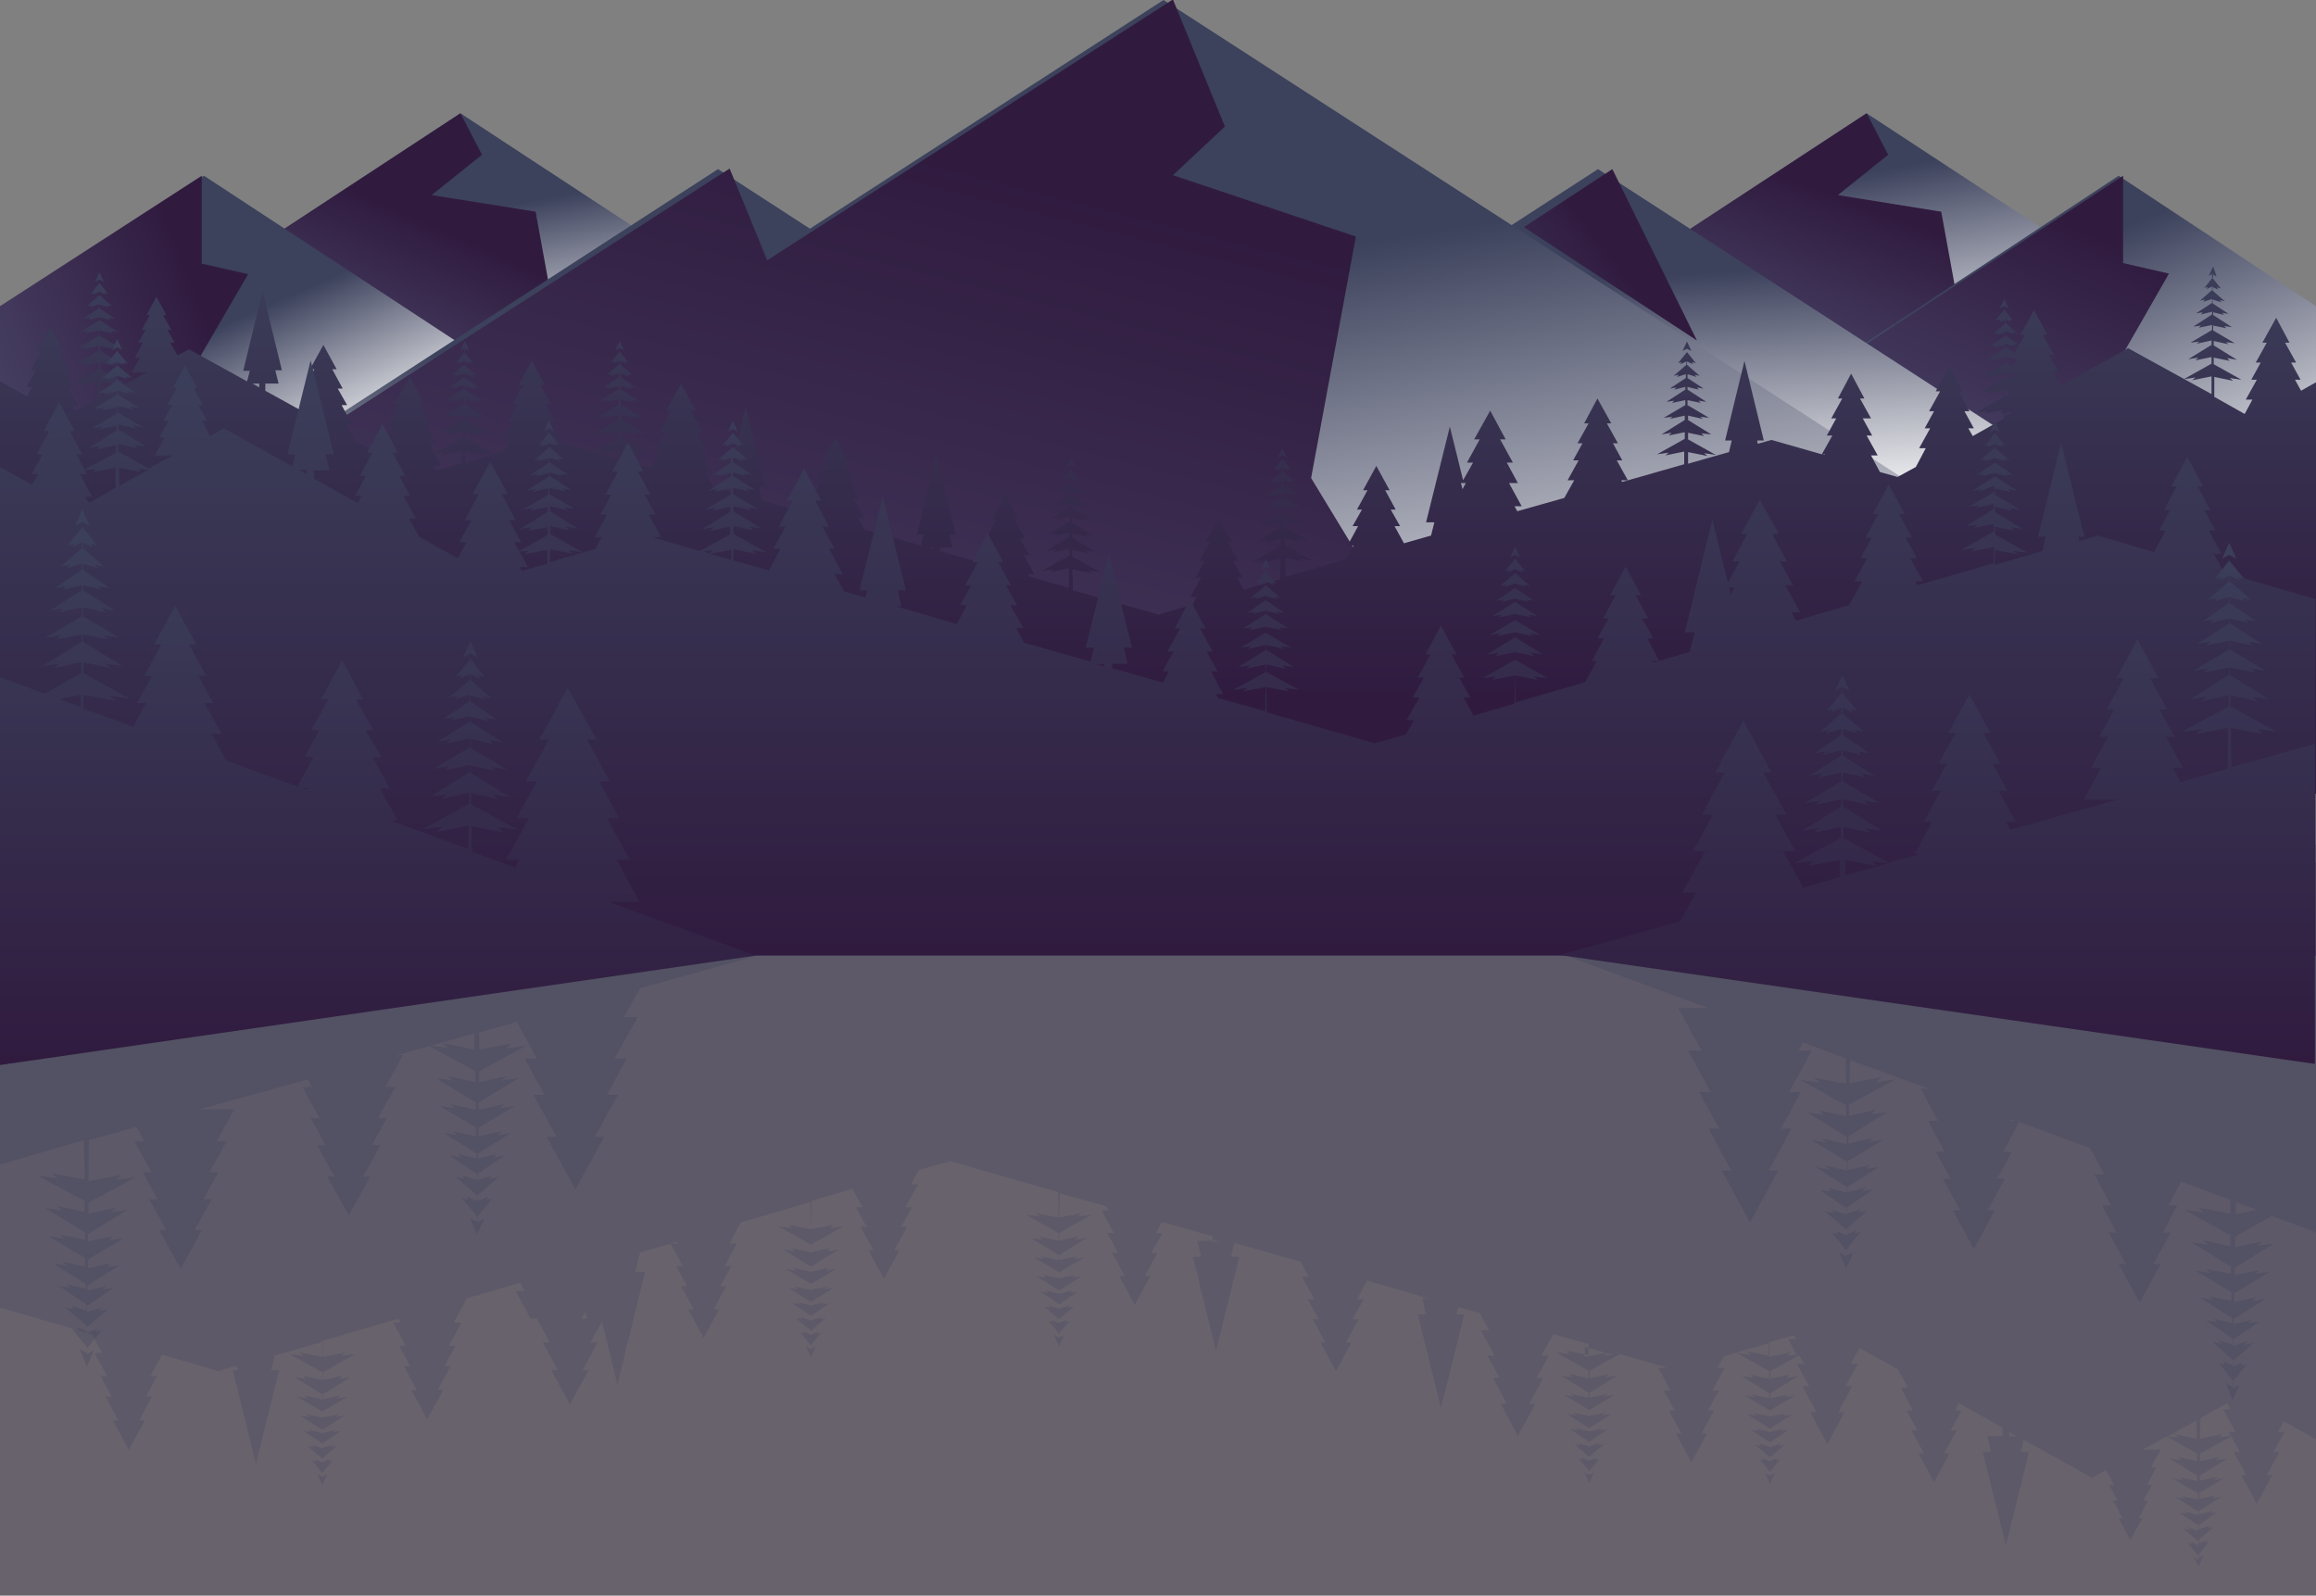 <svg xmlns="http://www.w3.org/2000/svg" width="419" height="288.7" overflow="visible"><rect width="100%" height="100%" fill="#808080" stroke="none"/><style>.st2{opacity:.3;fill:#3c415c;enable-background:new}</style><path id="RectÃ¡ngulo_100_1_" opacity=".3" fill="#301b3f" d="M0 156.1h419v132.6H0z"/><path id="UniÃ³n_244_1_" d="M396.8 281.7l.9.5v-.7l-1.9-2.3.8.2-.2-.4 1.3.6v-.7l-2.7-2.3 1.1.2-.3-.4 1.9.6v-1l-3.4-2.3 1.4.2-.4-.4 2.4.6v-.6l-4.1-2.6 1.7.3-.5-.5 2.8.6v-1.1l-4.6-2.7 1.9.3-.6-.5 3.2.7v-1l-5-3.1 2.1.3-.6-.6 3.5.8V263l-5.5-3.1-4.4 2.4h3.3l-1.8 3.2h1l-1.7 3.2h.9l-1.5 2.8h.8l-1.7 3.2h.7l-2.2 4-2.1-4h.7l-1.7-3.2h.8l-1.5-2.8h.9L381 266l-2.5 1.4-12.4-6.9-.5 2.2h1.5l-4.2 17-4.2-17h1.5l-.7-2.9h2.8v-1.5l-7.9-4.4-.7 1.3h1.2l-2 3.6h1.1l-2.3 4.2h1l-2.8 5.2-2.8-5.2h1l-2.3-4.2h1.1l-2-3.6h1.2l-2.2-4.1h1.3l-1.8-3.3-7-3.9-1.6 2.9h1.3l-2.2 4h1.2l-2.5 4.7h1.1l-3.1 5.8-3.1-5.8h1.1l-2.5-4.7h1.2l-2.2-4h1.3l-.9-1.6-5.2 2.9v1.4l3.5-.8-.6.6 2.1-.3-5 3.1v.9l3.2-.7-.6.5 1.9-.3-4.6 2.7v1.1l2.9-.6-.5.5 1.7-.3-4.1 2.6v.6l2.4-.6-.4.4 1.4-.2-3.4 2.3v.8l1.9-.6-.3.4 1.1-.2-2.7 2.3v.7l1.3-.6-.2.4.8-.2-1.9 2.3v.7l.9-.5-.9 2-.9-2 .9.5v-.7l-1.9-2.3.8.2-.2-.4 1.3.6v-.7l-2.7-2.3 1.1.2-.3-.4 1.9.6v-.8l-3.4-2.3 1.4.2-.4-.4 2.4.6v-.6l-4.1-2.6 1.7.3-.5-.5 2.9.6v-1.1l-4.6-2.7 1.9.3-.6-.5 3.2.7v-.9l-5-3.1 2.1.3-.6-.6 3.5.8v-1.4l-5.9-3.3 2.5.3-.7-.6 4.1.8V243l-8.2 2.4-1.2 2.1h1.3l-2.2 4.1h1.2l-2 3.6h1.1l-2.3 4.2h1l-2.8 5.2-2.8-5.2h1l-2.3-4.2h1.1l-2-3.6h1.2l-2.2-4.1h1.3v-.1l-8.2-2.4-5.5 3v1.4l3.5-.8-.6.6 2.1-.3-5 3.1v.9l3.2-.7-.6.5 1.9-.3-4.6 2.7v1.1l2.9-.6-.5.5 1.7-.3-4.1 2.6v.6l2.4-.6-.4.4 1.4-.2-3.4 2.3v.8l1.9-.6-.3.4 1.1-.2-2.7 2.3v.7l1.3-.6-.2.4.8-.2-1.9 2.3v.7l.9-.5-.9 2-.9-2 .9.5v-.7l-1.9-2.3.8.2-.2-.4 1.3.6v-.7l-2.7-2.3 1.1.2-.3-.4 1.9.6v-.8l-3.4-2.3 1.4.2-.4-.4 2.4.6v-.6l-4.1-2.6 1.7.3-.5-.5 2.9.6v-1.1l-4.6-2.7 1.9.3-.6-.5 3.2.7v-.9l-5-3.1 2.1.3-.6-.6 3.5.8V248l-5.9-3.3 2.5.3-.7-.6 4.1.8v-2l-6.4-1.8-2.1 3.9h1.3l-2.2 4h1.2l-2.5 4.7h1.1l-3.2 5.8-3.1-5.8h1.1l-2.5-4.7h1.2l-2.2-4h1.3l-2.5-4.6h1.5l-1.7-3.1-3.9-1.1-.3 1.3h1.4l-4.2 17-4.2-17h1.5l-.7-2.9h1l-11-3.2-1.8 3.4h1.2l-2 3.6h1.1l-2.3 4.2h1l-2.8 5.2-2.8-5.2h.9l-2.3-4.2h1.1l-2-3.6h1.2l-2.3-4.1h1.3l-1.5-2.7-12-3.4-.6 2.5h1.5l-4.2 17-4.2-17h1.5l-.7-2.9h2.8v-.8l-9.2-2.6-1.1 2h1.2l-2 3.6h1.1l-2.3 4.2h1l-2.8 5.2-2.8-5.2h1l-2.3-4.2h1.1l-2-3.6h1.2l-2.2-4.1h1.3l-.4-.7-8.5-2.4-.1 4.4 4.1-.8-.7.6 2.5-.3-5.9 3.3v1.4l3.5-.8-.6.6 2.1-.3-5 3.1v.9l3.2-.7-.5.5 1.9-.3-4.6 2.7v1.1l2.9-.6-.5.5 1.7-.3-4.1 2.6v.6l2.4-.6-.4.4 1.4-.2-3.4 2.3v.8l1.9-.6-.3.4 1.1-.2-2.7 2.3v.7l1.3-.6-.2.4.8-.2-1.9 2.3v.7l.9-.4-.9 2-.9-2 .9.4v-.7l-1.9-2.3.8.2-.2-.4 1.3.6v-.7l-2.7-2.3 1.1.2-.3-.4 1.9.6v-.8l-3.4-2.3 1.4.2-.4-.4 2.4.6v-.6l-4.1-2.6 1.7.3-.5-.5 2.9.6v-1.1l-4.6-2.7 1.9.3-.6-.5 3.2.7v-.9l-5-3.1 2.1.3-.6-.6 3.5.8v-1.4l-5.9-3.3 2.5.3-.7-.6 4.1.8-.1-4.6-19.5-5.6-5.7 1.6-1.4 2.6h1.3l-2.3 4.1h1.2l-2 3.6h1.1l-2.3 4.2h.9l-2.8 5.2-2.8-5.2h.9l-2.3-4.2h1.1l-2-3.6h1.2l-1.8-3.3-7.4 2.2-.1 5.1 4.1-.8-.7.6 2.5-.3-5.9 3.3v1.4l3.5-.8-.6.6 2.1-.3-5 3.1v.9l3.2-.7-.5.5 1.9-.3-4.6 2.7v1.1l2.9-.6-.5.5 1.7-.3-4.1 2.6v.6l2.4-.6-.4.4 1.4-.2-3.4 2.3v.8l1.9-.6-.3.4 1.1-.2-2.7 2.3v.7l1.3-.6-.2.4.8-.2-1.9 2.3v.7l.9-.5-.9 2-.9-2 .9.5v-.7l-1.9-2.3.8.2-.2-.4 1.3.6v-.7l-2.7-2.3 1.1.2-.3-.4 1.9.6v-.8l-3.4-2.3 1.4.2-.4-.4 2.4.6v-.6l-4.1-2.6 1.7.3-.5-.5 2.9.6v-1.1l-4.6-2.7 1.9.3-.5-.5 3.2.7v-.9l-5-3.1 2.1.3-.6-.6 3.5.8v-1.4l-5.9-3.3 2.5.3-.7-.6 4.1.8-.1-4.9-12.6 3.7-2 3.8h1.3l-2.2 4.1h1.2l-2 3.6h1.1l-2.3 4.2h1l-2.8 5.2-2.8-5.2h1l-2.3-4.2h1.1l-2-3.6h1.2l-2.2-4.1h1.3l-.2-.3-6.8 2h.2l-.9 3.4h1.8l-5 20.4-2.8-11.4-2.1 3.8h1.3l-2.7 5h1.1l-3.4 6.2-3.4-6.2h1.2l-2.7-5h1.3l-2.4-4.3H96l-2.7-5h1.6l-.8-1.5-9.6 2.8-2.4 4.4h1.4l-2.3 4.2h1.2l-2 3.7h1.1l-2.3 4.3h1l-2.9 5.3-2.9-5.3h1l-2.3-4.3h1.1l-2-3.7h1.2l-2.3-4.2h1.4l-.4-.7-13.7 4v2.9l4.1-.8-.7.6 2.5-.3-5.9 3.3v1.4l3.5-.8-.6.6 2.1-.3-5 3.1v.9l3.2-.7-.6.5 1.9-.3-4.6 2.7v1.1l2.9-.6-.5.5 1.7-.3-4.1 2.6v.6l2.4-.6-.4.4 1.4-.2-3.4 2.3v.8l1.9-.6-.3.4 1.1-.2-2.7 2.3v.7l1.3-.6-.2.4.8-.2-1.9 2.3v.7l.9-.5-.9 2-.9-2 .9.5v-.7l-1.9-2.3.8.2-.2-.4 1.3.6v-.7l-2.7-2.3 1.1.2-.3-.4 1.9.6v-.8l-3.4-2.3 1.4.2-.4-.4 2.4.6v-.6l-4.1-2.6 1.7.3-.5-.5 2.9.6v-1.1l-4.6-2.7 1.9.3-.5-.5 3.2.7v-.9l-5-3.1 2.1.3-.6-.6 3.5.8v-1.4l-5.9-3.3 2.5.3-.7-.6 4.1.8v-2.7l-8.6 2.5-.6 2.6h1.4l-4.2 17-4.2-17h.9l-.2-.8-3.3 1-10.2-3-2.1 3.9h1.2l-2 3.7h1.1l-2.3 4.3h1l-2.9 5.3-2.9-5.3h1l-2.3-4.3h1.1l-2-3.7h1.2l-2.3-4.2h1.4l-1.9-3.4L0 236.6v-64.5h419v88.3l-5.8-3.2-1.1 1.9h1.2l-2 3.6h1.1l-2.3 4.2h1l-2.8 5.2-2.8-5.2h.9l-2.3-4.2h1.1l-1.5-2.8-5.7 3.1v1.4l3.5-.8-.6.6 2.1-.3-5 3.1v.9l3.2-.7-.6.5 1.9-.3-4.6 2.7v1.1l2.8-.6-.5.5 1.7-.3-4.1 2.6v.6l2.4-.6-.4.4 1.4-.2-3.4 2.3v.8l1.9-.6-.3.4 1.1-.2-2.7 2.3v.7l1.3-.6-.2.4.8-.2-1.9 2.3v.7l.9-.5-.9 2-1-1.7zm-15-16.1zm16.2-5.3l4.1-.8-.7.6 2.2-.3-.4-.7h1.2l-2.2-4.1h1.3l-.6-1.1-4.8 2.7-.1 3.7zm-.6 0V257l-5.2 2.9 1.9.2-.7-.6 4 .8zm-33.9-.4h1.4l-1.4-.8v.8zm-43.6-14.4l4.1-.8-.7.6 1.7-.2-1.5-2.8h1.5l-.4-.7-4.6 1.3-.1 2.6zm-33.2 0l3.8-.7-3.8-1.1v1.8zm3.4-.2l1.7-.2-1-.3-.7.5zm-262-.5zm77.1-6.2h1l-.3-1.3-.7 1.3zm114-13.9h1.6l-1.6-.4v.4z" opacity=".25" fill="#3c415c"/><path id="UniÃ³n_238_1_" class="st2" d="M402.7 250.3l1.3.7v-1.1l-2.6-3.3 1.1.3-.3-.6 1.8.8v-1l-3.8-3.3 1.6.3-.5-.6 2.6.8v-1.1l-4.8-3.3 2 .3-.6-.6 3.3.8v-.9l-5.8-3.7 2.4.4-.7-.7 4 .9v-1.6l-6.5-3.9 2.7.4-.8-.7 4.5.9v-1.3l-7.1-4.4 3 .4-.9-.8 4.9 1.1v-2l-8.3-4.6 3.5.5-1-.9 5.8 1.1v-2.5l-8.9-3.3-2.3 4.3h1.6l-2.6 4.9h1.4l-3.1 5.7h1.3l-3.8 7-3.8-7h1.3l-3.1-5.7h1.4l-2.6-4.9h1.6l-3-5.6h1.8l-2.6-4.8-12.8-4.7-2.9 5.4h1.6l-2.7 4.9h1.4l-3.1 5.7h1.3l-3.8 7-3.8-7h1.3l-3.1-5.7h1.4l-2.7-4.9h1.6l-3-5.6h1.8l-3.1-5.8h1.4l-14.2-5.2-.1 4.2 5.8-1.1-1 .9 3.5-.5-8.4 4.6v2l4.9-1.1-.9.8 3-.4-7.1 4.4v1.3l4.5-1-.8.7 2.7-.4-6.5 3.9v1.6l4-.9-.7.7 2.4-.4-5.8 3.7v.9l3.3-.8-.6.6 2-.3-4.8 3.3v1.1l2.6-.8-.5.6 1.6-.3-3.8 3.3v1l1.8-.8-.3.6 1.1-.3-2.6 3.3v1l1.3-.6-1.3 2.9-1.3-2.9 1.3.7v-1l-2.6-3.3 1.1.3-.3-.6 1.8.8v-1l-3.8-3.3 1.6.3-.5-.6 2.7.8v-1.1l-4.8-3.3 2 .3-.2-.6 3.3.8v-.9l-5.8-3.7 2.4.4-.7-.7 4 .9v-1.6l-6.5-3.9 2.7.4-.8-.7 4.5 1v-1.3l-7.1-4.4 3 .4-.9-.8 4.9 1.1v-2l-8.3-4.6 3.5.5-1-.9 5.8 1.1-.1-4.6-7.7-2.9-.8 1.5h2.4l-4.1 7.5h2.1l-3.6 6.6h1.9l-4.1 7.6h1.7l-5.1 9.4-5.1-9.4h1.7l-4.1-7.6h1.9l-3.6-6.6h2.1l-4.1-7.5h2.4l-4.2-7.7h5.4l-26.3-9.7L419 152.8V223l-8-3-6.6 3.7v2l4.9-1.1-.9.8 3-.4-7.1 4.4v1.3l4.5-.9-.8.7 2.7-.4-6.5 3.9v1.6l4-.9-.7.7 2.4-.4-5.8 3.7v.9l3.3-.8-.6.6 2-.3-4.8 3.3v1.1l2.6-.8-.5.6 1.6-.3-3.8 3.3v1l1.8-.8-.3.6 1.1-.3-2.6 3.3v1.1l1.3-.7-1.3 2.9-1.2-3.1zm1.8-30.6l3.8-.8-3.8-1.4v2.2zm4.8-.2h.3l-.2-.1-.1.1zm-45.6-16.7h.9l-.8-.3-.1.3z"/><path id="UniÃ³n_239_1_" class="st2" d="M14.4 244.1l1.3.7v-1.1l-2.7-3.3 1.1.3-.3-.6 1.9.8v-1l-3.9-3.3 1.6.3-.5-.6 2.7.8V236l-4.9-3.3 2 .3-.6-.6 3.4.8v-.9l-5.9-3.7 2.4.4-.7-.7 4.1.9v-1.6l-6.6-3.9 2.8.4-.8-.7 4.6.9V223l-7.2-4.4 3 .4-.9-.8 5 1.1v-2l-8.5-4.6 3.6.5-1-.9 5.9 1.1-.1-7.1L0 210.7v-57.9l137.8 19.9-22 6.1-2.9 5.2h2.5l-4.2 7.5h2.2l-3.6 6.6h2l-4.2 7.6h1.7l-5.2 9.5-5.2-9.5h1.8l-4.2-7.6h2l-3.6-6.6h2.2l-3.6-6.6-6.8 1.9v3.1l5.9-1.1-1 .9 3.6-.5-8.5 4.6v2l5-1.1-.9.8 3-.4-7.2 4.4v1.3l4.6-1-.8.7 2.8-.4-6.6 3.9v1.6l4.1-.9-.7.7 2.4-.4-5.9 3.7v.9l3.4-.8-.6.6 2-.3-4.9 3.3v1.1l2.7-.8-.5.6 1.6-.3-3.8 3.3v1l1.9-.8-.3.6 1.1-.3-2.7 3.3v1l1.3-.7-1.4 2.9-1.3-2.9 1.3.7v-1l-2.7-3.3 1.1.3-.3-.6 1.9.8v-1l-3.8-3.3 1.6.3-.5-.6 2.7.8v-1.1l-4.9-3.3 2 .3-.6-.6 3.4.8v-.9l-5.9-3.7 2.4.4-.7-.7 4.1.9V204l-6.6-3.9 2.8.4-.8-.7 4.6 1v-1.3l-7.2-4.4 3 .4-.9-.8 5 1.1v-2l-8.3-4.5-5.9 1.6h1.1l-3.2 5.8h1.8l-3.1 5.6H70l-2.7 4.9h1.5l-3.1 5.7H67l-3.9 7-3.9-7h1.3l-3.1-5.7h1.5l-2.7-4.9h1.6l-3.1-5.6h1.8l-.8-1.4-19.5 5.4h6.2l-3.2 5.8H41l-3.1 5.6h1.6l-2.7 4.9h1.5l-3.1 5.6h1.3l-3.8 7-3.9-7h1.3L27 217h1.5l-2.7-4.9h1.6l-3.1-5.6h1.8l-1.4-2.6-8.6 2.4-.1 7.4 5.9-1.1-1 .9 3.6-.5-8.5 4.6v2l5-1.1-.9.8 3-.4-7.2 4.4v1.3l4.6-.9-.8.7 2.8-.4-6.6 3.9v1.6l4.1-.9-.7.7 2.4-.4-5.9 3.7v.9l3.4-.8-.6.6 2-.3-4.9 3.3v1.1l2.7-.8-.5.6 1.6-.3-3.8 3.3v1l1.9-.8-.3.6 1.1-.3-2.7 3.3v1l1.3-.7-1.3 2.9-1.3-3.1zm71.4-54.2V187l-7.9 2.2 3.1.4-1-.9 5.8 1.2z"/><linearGradient id="Trazado_2261_2_" gradientUnits="userSpaceOnUse" x1="-788.17" y1="1139.193" x2="-787.897" y2="1138.706" gradientTransform="matrix(155.812 0 0 -51.1 122850.086 58258.473)"><stop offset="0" stop-color="#3c415c"/><stop offset="1" stop-color="#fff"/></linearGradient><path id="Trazado_2261_1_" d="M83.3 20.5L5.4 71.6h155.8L83.3 20.5z" fill="url(#Trazado_2261_2_)"/><linearGradient id="Trazado_2262_2_" gradientUnits="userSpaceOnUse" x1="-787.18" y1="1139.175" x2="-787.732" y2="1138.52" gradientTransform="matrix(96.344 0 0 -51.1 75931.68 58258.473)"><stop offset="0" stop-color="#301b3f"/><stop offset="1" stop-color="#596082"/></linearGradient><path id="Trazado_2262_1_" d="M83.3 20.5l3.9 7.5-9.1 7.3 18.8 3 2.7 14.8 2.1 18.5H5.4l77.9-51.1z" fill="url(#Trazado_2262_2_)"/><linearGradient id="Trazado_2343_2_" gradientUnits="userSpaceOnUse" x1="-788.235" y1="1139.318" x2="-787.899" y2="1138.674" gradientTransform="matrix(155.812 0 0 -51.1 123104.531 58258.473)"><stop offset="0" stop-color="#3c415c"/><stop offset="1" stop-color="#fff"/></linearGradient><path id="Trazado_2343_1_" d="M337.7 20.5l-77.9 51.1h155.8l-77.9-51.1z" fill="url(#Trazado_2343_2_)"/><linearGradient id="Trazado_2344_2_" gradientUnits="userSpaceOnUse" x1="-787.704" y1="1138.5" x2="-787.161" y2="1139.283" gradientTransform="matrix(96.343 0 0 -51.1 76185.445 58258.473)"><stop offset="0" stop-color="#596082"/><stop offset="1" stop-color="#301b3f"/></linearGradient><path id="Trazado_2344_1_" d="M337.7 20.5l3.9 7.5-9.1 7.3 18.7 3 2.7 14.8 2.1 18.5h-96.3l78-51.1z" fill="url(#Trazado_2344_2_)"/><linearGradient id="Trazado_2329_2_" gradientUnits="userSpaceOnUse" x1="-788.084" y1="1141.312" x2="-787.697" y2="1140.802" gradientTransform="matrix(161.421 0 0 -82.948 127527.633 94738.453)"><stop offset="0" stop-color="#3c415c"/><stop offset="1" stop-color="#fff"/></linearGradient><path id="Trazado_2329_1_" d="M419 55.4l-35.7-23.6-125.7 82.9H419V55.4z" fill="url(#Trazado_2329_2_)"/><linearGradient id="Trazado_2330_2_" gradientUnits="userSpaceOnUse" x1="-787.387" y1="1141.416" x2="-787.966" y2="1140.7" gradientTransform="matrix(156.404 0 0 -82.947 123569.398 94737.336)"><stop offset="0" stop-color="#301b3f"/><stop offset="1" stop-color="#596082"/></linearGradient><path id="Trazado_2330_1_" d="M384.1 31.8v15.8l8.3 1.9-11.8 20.6 30 14.5 3.4 30.1H257.6l126.5-82.9z" fill="url(#Trazado_2330_2_)"/><linearGradient id="Trazado_2263_2_" gradientUnits="userSpaceOnUse" x1="-788.354" y1="1141.289" x2="-788.147" y2="1141.047" gradientTransform="matrix(162.421 0 0 -82.948 128060.008 94738.453)"><stop offset="0" stop-color="#3c415c"/><stop offset="1" stop-color="#fff"/></linearGradient><path id="Trazado_2263_1_" d="M1 114.8h162.4l-126.5-83L1 55.4v59.4z" fill="url(#Trazado_2263_2_)"/><linearGradient id="Trazado_2264_2_" gradientUnits="userSpaceOnUse" x1="-787.012" y1="1141.208" x2="-788.011" y2="1140.724" gradientTransform="matrix(66.87 0 0 -82.947 52672.242 94737.336)"><stop offset="0" stop-color="#301b3f"/><stop offset="1" stop-color="#596082"/></linearGradient><path id="Trazado_2264_1_" d="M0 55.4v59.4h66.9l-3.5-30.1-30.5-14.5 12-20.6-8.4-1.9V31.8L0 55.4z" fill="url(#Trazado_2264_2_)"/><linearGradient id="Trazado_2265_2_" gradientUnits="userSpaceOnUse" x1="-788.462" y1="1141.436" x2="-788.308" y2="1140.954" gradientTransform="matrix(419 0 0 -84.175 330492.844 96142.133)"><stop offset="0" stop-color="#3c415c"/><stop offset="1" stop-color="#fff"/></linearGradient><path id="Trazado_2265_1_" d="M289.1 30.6l-79.6 51.6-79.6-51.6L0 114.8h419L289.1 30.6z" fill="url(#Trazado_2265_2_)"/><linearGradient id="Trazado_2259_2_" gradientUnits="userSpaceOnUse" x1="-788.452" y1="1142.134" x2="-788.099" y2="1141.448" gradientTransform="matrix(354.918 0 0 -114.752 279966.156 131124.906)"><stop offset="0" stop-color="#3c415c"/><stop offset="1" stop-color="#fff"/></linearGradient><path id="Trazado_2259_1_" d="M210.5 0L33 114.8h355L210.5 0z" fill="url(#Trazado_2259_2_)"/><linearGradient id="Trazado_2345_2_" gradientUnits="userSpaceOnUse" x1="-785.634" y1="1135.584" x2="-787.233" y2="1134.372" gradientTransform="matrix(31.272 0 0 -31.021 24862.154 35276.383)"><stop offset="0" stop-color="#301b3f"/><stop offset="1" stop-color="#596082"/></linearGradient><path id="Trazado_2345_1_" d="M291.7 30.6l-16 10.5L307 61.6l-15.3-31z" fill="url(#Trazado_2345_2_)"/><linearGradient id="Trazado_2260_2_" gradientUnits="userSpaceOnUse" x1="-787.765" y1="1142.322" x2="-788.719" y2="1140.642" gradientTransform="matrix(253.4 0 0 -114.752 199839.594 131124.906)"><stop offset="0" stop-color="#301b3f"/><stop offset="1" stop-color="#596082"/></linearGradient><path id="Trazado_2260_1_" d="M245.3 42.8l-33.1-11.1 9.4-8.8-9.4-23-73.4 47.2-6.8-16.6L1 114.8h253.4l-17.2-28.3 8.1-43.7z" fill="url(#Trazado_2260_2_)"/><linearGradient id="UniÃ³n_234_2_" gradientUnits="userSpaceOnUse" x1="-788.263" y1="1142.25" x2="-788.263" y2="1141.367" gradientTransform="matrix(419 0 0 -95.234 330491.844 108823.46)"><stop offset="0" stop-color="#3c415c"/><stop offset="1" stop-color="#301b3f"/></linearGradient><path id="UniÃ³n_234_1_" d="M239.3 143.6H0V69l4.9 2.7.9-1.7h-1l1.7-3h-.9l1.9-3.5h-.8l2.4-4.4 2.4 4.4h-.8l1.9 3.5h-.9l1.3 2.4 4.8-2.6v-1.2l-2.9.6.5-.5-1.8.3 4.2-2.6v-.8l-2.7.6.5-.4-1.6.2 3.9-2.3v-.9l-2.4.5.4-.4-1.4.2 3.5-2.2v-.5l-2 .5.3-.4-1.3.2 2.9-1.9v-.7l-1.6.5.3-.4-.9.2 2.3-2v-.6l-1.1.5.1-.3-.6.2 1.6-2v-.6l-.8.4.8-1.7.8 1.7-.8-.4v.6l1.6 2-.7-.2.2.4-1.1-.6v.6l2.3 2-.9-.2.3.4-1.7-.5v.7l2.9 1.9-1.2-.2.3.4-2-.5v.5l3.4 2.2-1.4-.2.4.4-2.4-.5v.9l3.9 2.3-1.6-.2.5.4-2.7-.6v.8l4.2 2.6-1.8-.3.5.5-2.9-.6v1.2l4.7 2.6 3.7-2h-2.7l1.5-2.7h-.9l1.4-2.7H25l1.3-2.3h-.7l1.5-2.7h-.6l1.8-3.3 1.8 3.3h-.6l1.5 2.7h-.7l1.3 2.3h-.8l1.3 2.3 2.1-1.1L44.7 69l.5-1.9H44l3.5-14.4L51 67h-1.2l.6 2.4H48v1.3l6.7 3.7.6-1.1h-1l1.7-3h-1l1.9-3.5h-.8l2.4-4.4 2.4 4.4h-.8l1.9 3.5h-.9l1.7 3h-1l1.9 3.5h-1.1l1.5 2.8 5.2 2.9 1.2-2.1h-1.1l1.8-3.4h-1l2.1-3.9h-.9l2.7-4.9 2.7 4.9h-.9L78 77h-1l1.8 3.4h-1.1l2.1 3.9h-1.3l.4.8 4.6-1.3v-2.2l-3.5.7.6-.5-1.8.2 5-2.8V78l-2.9.6.5-.5-1.8.3 4.2-2.6V75l-2.7.6.5-.4-1.6.2 3.9-2.3v-.9l-2.4.5.4-.4-1.4.2 3.4-2.2v-.5l-2 .5.3-.4-1.2.3 2.9-1.9v-.7l-1.6.5.3-.4-.9.2 2.3-2v-.6l-1.1.5.2-.4-.6.2 1.6-2V63l-.8.4.8-1.7.8 1.7-.9-.3v.6l1.6 2-.7-.2.2.4-1.1-.5v.6l2.3 2-.9-.2.3.4-1.7-.6v.7l2.9 1.9-1.2-.2.3.4-2-.5v.5l3.5 2.2-1.4-.2.4.4-2.4-.5v.9l3.9 2.3-1.6-.2.5.4-2.7-.6v.8l4.2 2.6-1.8-.2.5.5-2.9-.6v1.2l5 2.8-2.1-.3.6.5-3.5-.7v2l6.9-2 1-1.9H91l1.9-3.5h-1l1.7-3.1h-.9l1.9-3.5h-.8l2.4-4.4 2.4 4.4h-.8l1.9 3.5h-.9l1.7 3.1h-1l1.9 3.5h-1.1l7 2 4.5-2.5v-1.2l-2.9.6.5-.5-1.8.3 4.2-2.6v-.8l-2.7.6.5-.4-1.6.2 3.9-2.3v-.9l-2.4.5.4-.4-1.4.2 3.4-2.2v-.5l-2 .5.3-.4-1.2.2 2.9-1.9v-.7l-1.6.5.3-.4-.9.2 2.3-2v-.6l-1.1.5.2-.4-.6.2 1.6-2V63l-.8.4.8-1.7.8 1.7-.8-.4v.6l1.6 2-.6-.2.2.4-1.1-.5v.6l2.3 2-.9-.2.3.4-1.6-.5v.7l2.9 1.9-1.2-.2.3.4-2-.5v.5l3.4 2.2-1.4-.2.4.4-2.4-.5v.9l3.9 2.3-1.6-.2.5.4-2.7-.6v.8l4.2 2.6-1.8-.3.5.5-2.9-.6v1.2l5 2.8-2.1-.3.6.5-3.5-.7v1.6l5.4 1.6 1.7-3.2h-1.1l1.9-3.4h-1l2.1-3.9h-.9l2.7-4.9 2.7 4.9h-.9l2.1 3.9h-1l1.8 3.4h-1.1l2.1 3.9h-1.3L129 88l3.4 1 .2-1h-1.2l3.5-14.4 3.5 14.4h-1.2l.6 2.4h-.5l9 2.6 1.5-2.8h-1l1.7-3.1h-.9l1.9-3.5h-.8l2.4-4.4 2.4 4.4h-.8l1.9 3.5h-.9l1.7 3.1h-1l1.9 3.5h-1.1l1.2 2.1 10.2 2.9.5-2h-1.2l3.5-14.4 3.5 14.4h-1.2l.6 2.4H170v.6l7.8 2.2.8-1.5h-1l1.7-3h-.9l1.9-3.5h-.8l2.4-4.4 2.4 4.4h-.8l1.9 3.5h-.9l1.7 3h-1l1.9 3.5H186l.2.4 7.2 2.1v-3.6l-3.4.7.6-.5-2.1.3 5-2.8v-1.2l-2.9.6.5-.5-1.8.3 4.2-2.6v-.8l-2.7.6.5-.4-1.6.2 3.9-2.3v-.9l-2.4.5.4-.4-1.4.2 3.4-2.2v-.5l-2 .5.4-.4-1.2.2 2.9-1.9v-.7l-1.6.5.3-.4-.9.2 2.3-2v-.6l-1.1.5.2-.4-.7.2 1.6-2v-.6l-.8.4.8-1.7.8 1.7-.8-.4v.8l1.6 2-.7-.2.2.4-1.1-.5v.6l2.3 2-.9-.2.3.4-1.6-.5v.7l2.9 1.9-1.2-.2.3.4-2-.5v.5l3.4 2.2-1.4-.2.4.4-2.4-.5v.9l3.9 2.3-1.6-.2.5.4-2.7-.6v.8l4.2 2.6-1.8-.3.5.5-2.9-.6v1.2l5 2.8-2.1-.3.6.5-3.5-.7.1 3.8 15.5 4.4 6.2-1.8.7-1.4h-1.1l1.9-3.5h-1l1.7-3h-1l1.9-3.5h-.8l2.4-4.4 2.4 4.4h-.8l1.9 3.5h-.9l1.7 3h-1l1.2 2.2 6.6-1.9.1-3.7-3.5.7.6-.5-2.1.3 5-2.8v-1.2l-2.9.6.5-.5-1.8.3 4.2-2.6v-.8l-2.7.6.5-.4-1.6.2 3.9-2.3v-.9l-2.4.5.4-.4-1.4.2 3.4-2.2v-.5l-2 .5.3-.4-1.2.2 2.9-1.9V87l-1.6.5.3-.4-.9.2 2.3-2v-.6l-1.1.5.2-.4-.6.2 1.6-2v-.6l-.8.4.8-1.7.8 1.7-.8-.4v.6l1.6 2-.6-.2.2.4-1.1-.5v.6l2.3 1.9-.9-.2.3.4-1.6-.5v.7l2.9 1.9-1.2-.2.4.4-2-.5v.5l3.4 2.2-1.4-.2.4.4-2.4-.5v.9l3.9 2.3-1.6-.2.5.4-2.7-.6v.8l4.2 2.6-1.8-.3.5.5-2.9-.6v1.2l5 2.8-2.1-.3.6.5-3.4-.7v3.5l11-3.2 1.4-2.5h-1.1l1.9-3.5h-1l1.7-3h-.9l1.9-3.5h-.8l2.4-4.4 2.4 4.4h-.8l1.9 3.5h-.9l1.7 3h-1l1.7 3.1 4.9-1.4.6-2.4H258l4.3-17.3 2.4 9.7 1.8-3.2h-1.1l2.3-4.2h-1l2.9-5.2 2.8 5.2h-1l2.3 4.2h-1.1l2 3.7H273l2.3 4.2H274l.5.9 8.5-2.4 1.8-3.2h-1.2l2-3.6h-1l1.7-3.1h-.9l2-3.6h-.8l2.4-4.5 2.5 4.5h-.8l2 3.6h-.9l1.7 3.1h-1l2 3.6h-1.2l.2.3 11.2-3.2v-2.3l-3.4.7.6-.5-2.1.3 5-2.8v-1.2l-2.9.6.5-.5-1.8.3 4.2-2.6v-.8l-2.7.6.5-.4-1.6.2 3.9-2.3v-.9l-2.4.5.4-.4-1.4.2 3.4-2.2V70l-2 .5.4-.4-1.2.2 2.9-1.9v-.7l-1.6.5.3-.4-.9.2 2.3-2v-.6l-1.1.5.2-.4-.6.2 1.6-2v-.6l-.8.4.8-1.7.8 1.7-.8-.4v.6l1.6 2-.7-.2.2.4-1.1-.5v.6l2.3 2-.9-.2.3.4-1.6-.5v.7l2.9 1.9-1.2-.2.3.4-2-.5v.5l3.4 2.2-1.4-.2.4.4-2.4-.5v.9l3.9 2.3-1.6-.2.5.4-2.7-.6v.8l4.2 2.6-1.8-.2.5.5-2.9-.6v1.2l5 2.8-2.1-.3.6.5-3.5-.7v2.1l7.4-2.1.5-2.1h-1.2l3.5-14.4 3.5 14.4h-1.2l.1.6 2.5-.7 9.1 2.6 1.9-3.4h-1l1.7-3.1h-.9l2-3.6h-.8l2.4-4.5 2.4 4.5h-.8l2 3.6H337l1.7 3.1h-1l2 3.6h-1.2l1.6 3 3.2.9 3.3-1.8 1.8-3.4h-1.2l2-3.6h-1l1.7-3.1h-.9l2-3.6h-.8l2.5-4.5 2.4 4.5h-.8l2 3.6h-.9l1.7 3.1h-1l.8 1.4 5.7-3.2v-.9h-.6l.3-.6-3.2.6.6-.5-2.1.3 5-2.8v-1.2l-2.9.6.5-.5-1.8.3 4.2-2.6v-.8l-2.7.6.5-.4-1.6.2 3.9-2.3v-.9l-2.4.5.4-.4-1.4.2 3.5-2.2v-.5l-2 .5.3-.4-1.2.2 2.9-1.9v-.7l-1.6.5.3-.4-.9.2 2.3-2v-.6l-1.1.5.2-.4-1 .1 1.6-2v-.6l-.8.4.8-1.7.8 1.7-.8-.4v.6l1.6 2-.6-.2.2.4-1.1-.5v.6l2.3 2-1-.3.3.4-1.6-.5v.7l2.6 1.8 1-1.8h-.8l2.5-4.5 2.4 4.5h-.8l2 3.6h-.9l1.7 3.1h-1l1.4 2.5L385 63l15.1 8.3v-3.2l-3.5.7.6-.5-2.1.3 5-2.8v-1.2l-2.9.6.5-.5-1.8.3 4.2-2.6v-.8l-2.7.6.5-.4-1.6.2 3.9-2.3v-.9l-2.4.5.4-.4-1.4.2 3.4-2.2v-.5l-2 .5.3-.4-1.2.2 2.9-1.9v-.7l-1.6.5.3-.4-.9.2 2.3-2v-.6l-1.1.5.2-.4-.6.2 1.6-2v-.6l-.8.4.8-1.7.6 1.8-.8-.4v.6l1.6 2-.7-.2.2.4-1.1-.5v.6l2.3 2-.9-.2.3.4-1.6-.5v.7l2.9 1.9-1.2-.2.4.4-2-.5v.5l3.4 2.2-1.4-.2.4.4-2.4-.5v.9l3.9 2.3-1.6-.2.5.4-2.7-.6v.8l4.2 2.6-1.8-.3.5.5-2.9-.6v1.2l5 2.8-2.1-.3.6.5-3.4-.7v3.6l5.5 3.1 1.4-2.6h-1.2l2-3.6h-1l1.7-3.1h-.9l2-3.6h-.8l2.5-4.5 2.4 4.5h-.8l2 3.6h-.9l1.7 3.1h-1l1.1 2 3-1.7v74.6h-180zm-70.4-44.2v-.3h-.9l.9.3zm95.7-10.9l.6-1.1h-.9l.3 1.1zM111.8 83v-1.5l-3.1.6 3.1.9zm218.3-.7l.1-.1h-.5l.4.1zm-221.6-.2l.4-.4-1.2.2.8.2zm254.4-6.9l1.1-.6h-1.2l.1.6zm-349.3-.8l4.1-2.3V69l-3.5.7.6-.5-1.8.2.3.6h-1l1.9 3.5h-1.1l.5.9zm4.7-2.6l4.4-2.4-1.6-.2.6.5-3.5-.7.1 2.8zm344.5-.2l.4.2.5-1h-1l.1.8zm0-1.1zm-315.9-.4v-.7h-1.2l1.2.7zm315.9-1.9l1 .6.6-1.1-1.5-.3-.1.8zm0-2.7l1.3.8.7-1.3-2-.4v.9zm2.1-.7l-.1-.1.1.1zm-333.5-.3zm333.8-.2l.1-.1h-.3l.2.1zm-2.5-1.6l1.8 1.1.7-1.4-.9-.1.3.4-2-.5.1.5z" fill="url(#UniÃ³n_234_2_)"/><linearGradient id="UniÃ³n_236_2_" gradientUnits="userSpaceOnUse" x1="-788.263" y1="1142.613" x2="-788.263" y2="1141.613" gradientTransform="matrix(419 0 0 -111.6 330491.844 127576.766)"><stop offset="0" stop-color="#3c415c"/><stop offset="1" stop-color="#301b3f"/></linearGradient><path id="UniÃ³n_236_1_" d="M118.5 172.8H0V84.5l5.8 3.2 1.1-1.9H5.7l2-3.6H6.6L8.9 78h-1l2.8-5.2 2.8 5.2h-.9l2.3 4.2h-1.1l1.5 2.8 5.7-3.1v-1.4l-3.5.8.6-.6-2 .3 5-3.1V77l-3.2.7.6-.5-1.9.3 4.6-2.7v-1.1l-2.8.6.5-.5-1.9.2 4.1-2.6v-.6l-2.4.6.4-.4-1.4.2 3.4-2.3v-.8l-1.9.6.3-.4-1.1.2 2.7-2.3v-.7l-1.2.5.2-.4-.8.2 1.9-2.3v-.7l-.9.5.9-2 .9 2-.9-.5v.7l1.9 2.3-.8-.2.2.4-1.3-.6v.7l2.7 2.3-1.1-.2.3.4-1.9-.6v.8l3.4 2.3-1.4-.2.4.4-2.4-.6v.6l4.1 2.6-1.7-.3.5.5-2.8-.6v1.1l4.6 2.7L24 77l.6.5-3.2-.7v.9l5 3.1-2.1-.3.6.6-3.5-.8v1.4l5.5 3.1 4.4-2.4H28l1.8-3.2h-1l1.7-3.1h-.9l1.5-2.8h-.8l1.7-3.2h-.7l2.2-3.9 2.1 3.9H35l1.7 3.2h-.8l1.5 2.8h-.9l1.5 2.8 2.5-1.4 12.4 6.9.5-2.2H52l4.2-17 4.2 17h-1.5l.7 2.9h-2.8v1.5l7.9 4.4.7-1.3h-1.2l2-3.6h-1.1l2.3-4.2h-1l2.8-5.2 2.8 5.2h-1l2.3 4.2h-1.1l2 3.6H73l2.2 4.1H74l1.8 3.3 7 3.9 1.6-2.9h-1.3l2.2-4h-1.2l2.5-4.7h-1.1l3.2-5.8 3.2 5.8h-1.1l2.5 4.7h-1.2l2.2 4H93l.9 1.6 5.2-2.9v-1.4l-3.5.6.6-.6-2.1.3 5-3.1v-.9l-3.2.7.6-.5-1.9.3 4.6-2.7v-1.1l-2.8.6.5-.5-1.7.3 4.1-2.6v-.6l-2.4.6.4-.4-1.4.2 3.4-2.3v-.8l-1.9.6.3-.4-1.1.2 2.7-2.3v-.7l-1.3.5.2-.4-.8.2 1.9-2.3v-.7l-.9.4.9-2 .9 2-.9-.5v.7l1.9 2.3-.8-.2.2.4-1.3-.6v.7l2.7 2.3-1-.1.3.4-1.9-.6v.8l3.4 2.3-1.4-.2.4.4-2.4-.6v.6l4.1 2.6-1.7-.3.5.5-2.9-.6v1.1l4.6 2.7-1.9-.3.6.5-3.2-.7v.9l5 3.1-2.1-.3.6.6-3.5-.7v1.4l5.9 3.3-2.5-.3.7.6-4.1-.8v2.3l8.2-2.4 1.2-2.1h-1.3l2.2-4.1h-1.2l2-3.6h-1.1l2.3-4.2h-1l2.8-5.2 2.8 5.2h-1l2.3 4.2h-1.1l2 3.6h-1.2l2.2 4.1h-1.3l.1.1 8.2 2.4 5.5-3v-1.4l-3.5.7.6-.6-2.1.3 5-3.1v-.9l-3.2.7.6-.5-1.9.3 4.6-2.7v-1.1l-2.9.6.5-.5-1.7.3 4.1-2.6v-.6l-2.4.6.4-.4-1.4.2 3.4-2.3v-.8l-1.9.6.7-.5-1.1.2 2.7-2.3v-.7l-1.3.6.2-.4-.8.2 1.9-2.3v-.7l-.9.5.9-2 .9 2-.9-.5v.7l1.9 2.3-.8-.2.2.4-1.3-.6v.7l2.7 2.3-1.1-.2.3.4-1.9-.6v.8l3.4 2.3-1.4-.2.4.4-2.4-.6v.6l4.1 2.6-1.7-.3.5.5-2.9-.6v1.1l4.6 2.7-1.9-.3.6.5-3.2-.7v.9l5 3.1-2.1-.3.6.6-3.5-.7v1.4l5.9 3.3-2.5-.3.7.6-4.1-.8v2l6.4 1.8 2.1-3.9h-1.3l2.2-4h-1.2l2.5-4.7h-1.1l3.2-5.8 3.1 5.8h-1.1l2.5 4.7h-1.2l2.2 4h-1l2.5 4.6H151l1.7 3.1 3.9 1.1.3-1.3h-1.4l4.2-17 4.2 17h-1.5l.7 2.9h-1l11 3.2 1.8-3.4h-1.2l2-3.6h-1.1l2.3-4.2h-1l2.8-5.2 2.8 5.2h-.9l2.3 4.2h-.9l2 3.6h-1.2l2.3 4.1h-1.3l1.5 2.7 12 3.4.6-2.5h-1.5l4.2-17 4.2 17h-1.5l.7 2.9h-2.8v.8l9.2 2.6 1.1-2h-1.2l2-3.6h-1.1l2.3-4.2h-1l2.8-5.2 2.8 5.2h-1l2.3 4.2h-1.1l2 3.6h-1.2l2.2 4.1H220l.4.7 8.5 2.4.1-4.4-4.1.8.7-.6-2.5.3 5.9-3.2v-1.4l-3.5.8.6-.6-2.1.3 5-3.1v-.9l-3.2.7.5-.5-1.9.3 4.6-2.7v-1.1l-2.9.6.5-.5-1.7.2 4.1-2.6v-.6l-2.4.6.4-.4-1.4.2 3.4-2.3v-.8l-1.9.6.3-.4-1.1.2 2.7-2.3v-.7l-1.3.6.2-.4-.8.2 1.9-2.3v-.7l-.9.5.9-2 .9 2-.9-.5v.7l1.9 2.3-.8-.2.2.4-1.3-.6v.7l2.7 2.3-1.1-.2.3.4-1.9-.6v.8l3.4 2.3-1.4-.2.4.4-2.4-.6v.6l4.1 2.6-1.7-.2.5.5-2.9-.6v1.1l4.6 2.7-1.9-.3.6.5-3.2-.7v.9l5 3.1-2.1-.3.6.6-3.5-.8v1.4l5.9 3.2-2.5-.3.7.6-4.1-.8.1 4.6 19.5 5.6 5.7-1.6 1.4-2.6h-1.3l2.3-4.1h-1.2l2-3.6h-1.1l2.3-4.2h-.9l2.8-5.2 2.8 5.2h-.9l2.3 4.2h-.9l2 3.6h-1.2l1.8 3.3 7.4-2.2.1-5.1-4.1.8.7-.6-2.5.3 5.9-3.3V118l-3.5.7.6-.6-2.1.3 5-3.1v-.9l-3.2.7.5-.5-1.9.3 4.6-2.7v-1.1l-2.9.6.5-.5-1.7.3 4.1-2.6v-.6l-2.4.6.4-.4-1.4.2 3.4-2.3v-.8l-1.9.6.3-.4-1.1.2 2.7-2.3v-.7l-1.3.6.2-.4-.8.2 1.9-2.3v-.7l-.9.5.9-2 .9 2-.9-.5v.7l1.9 2.3-.8-.2.2.4-1.3-.6v.7l2.7 2.3-1.1-.2.3.4-1.9-.6v.8l3.4 2.3-1.4-.2.4.4-2.4-.6v.6l4.1 2.6-1.7-.3.5.5-2.9-.6v1.1l4.6 2.7-1.9-.3.5.5-3.2-.7v.9l5 3.1-2.1-.3.6.6-3.5-.7v1.4l5.9 3.3-2.5-.3.7.6-4.1-.8.1 4.9 12.6-3.7 2.1-3.8h-.9l2.2-4.1H289l2-3.6h-1l2.3-4.2h-1l2.8-5.2 2.8 5.2h-1l2.3 4.2h-1.1l2 3.6H298l2.2 4.1h-1.3l.2.3 6.8-2h-.2l.9-3.5h-1.8l5-20.4 2.8 11.4 2.1-3.8h-1.3l2.7-5H315l3.4-6.2 3.4 6.2h-1.2l2.7 5H322l2.4 4.3H323l2.7 4.9h-1.6l.8 1.5 9.6-2.8 2.4-4.3h-1.4l2.3-4.2h-1.2l2-3.7h-1.1l2.3-4.3h-1l2.9-5.3 2.9 5.3h-1l2.3 4.3h-1.1l2 3.7h-1.2l2.3 4.2h-1.4l.4.7 13.8-4V99l-4.1.8.7-.6-2.5.3 5.9-3.3v-1.4l-3.5.7.6-.6-2.1.3 5-3.1v-.9l-3.2.7.6-.5-1.9.3 4.6-2.7v-1.1L358 89l.5-.5-1.7.3 4.1-2.6v-.6l-2.4.6.4-.4-1.4.2 3.4-2.3v-.8l-1.9.6.3-.4-1.1.2 2.7-2.3v-.7l-1.3.6.2-.4-.8.2 1.9-2.3v-.7l-.9.5.9-2 .9 2-.9-.5v.7l1.9 2.3-.8-.2.2.4-1.3-.6v.7l2.7 2.3-1.1-.2.3.4-1.9-.6v.8l3.4 2.3-1.4-.2.4.4-2.4-.6v.6l4.1 2.6-1.7-.3.5.5-2.9-.6v1.1l4.6 2.7-1.9-.3.5.5-3.2-.7v.9l5 3.1-2.1-.3.6.6-3.5-.7v1.4l5.9 3.3-2.5-.3.7.6-4.1-.8v2.7l8.6-2.5.6-2.6h-1.4l4.2-17 4.2 17H376l.2.8 3.3-1 10.2 3 2.1-3.9h-1.2l2-3.7h-1.1l2.3-4.3h-1l2.9-5.3 2.9 5.3h-1l2.3 4.3h-1.1l2 3.7h-1.2l2.3 4.2h-1.4l1.9 3.4 16.5 4.8v64.5H118.5zm81.3-52.2v-.4h-1.5l1.5.4zm113.3-13l.7-1.3h-1l.3 1.3zm-218.7-4.3L99 102v-2.5l-4.1.8.7-.6-1.6.1 1.5 2.8H94l.4.7zm37.9-2v-1.8l-3.8.7 3.8 1.1zm258.6-1.2zm-262.6 0l.6-.5-1.7.2 1.1.3zM16.1 91l4.8-2.7v-3.7l-4.1.8.7-.6-2.2.3.4.7h-1.2l2.2 4.1h-1.3l.7 1.1zm5.5-3.1l5.2-2.9-1.9-.2.7.6-4.1-.8.1 3.3zm33.9-2.1V85h-1.4l1.4.8zm-18.3-6.5z" fill="url(#UniÃ³n_236_2_)"/><linearGradient id="UniÃ³n_237_2_" gradientUnits="userSpaceOnUse" x1="-788.263" y1="1142.336" x2="-788.263" y2="1141.336" gradientTransform="matrix(419 0 0 -100.381 330491.844 114761.18)"><stop offset="0" stop-color="#3c415c"/><stop offset="1" stop-color="#301b3f"/></linearGradient><path id="UniÃ³n_237_1_" d="M282.2 172.8l21.8-6.1 2.8-5.2h-2.4l4.1-7.5h-2.2l3.6-6.6h-2l4.1-7.6h-1.7l5.1-9.4 5.1 9.4H319l4.2 7.6h-2l3.6 6.6h-2.2l3.6 6.6 6.7-1.9v-3.1l-5.8 1.1 1-.9-3.5.4 8.4-4.6v-2l-4.9 1.1.9-.8-3 .4 7.1-4.4v-1.3l-4.6 1 .8-.7-2.8.4 6.6-3.9v-1.6l-4.1.9.7-.7-2.4.4 5.8-3.7v-.9l-3.4.8.6-.6-2 .3 4.8-3.3v-1.1l-2.7.8.5-.6-1.6.3 3.8-3.3v-1l-1.8.8.3-.6-1.1.3 2.7-3.3v-1l-1.2.7 1.3-2.9 1.3 2.9-1.3-.7v1l2.7 3.3-1.1-.3.3.6-1.8-.8v1l3.8 3.3-1.6-.3.5.6-2.7-.8v1.1l4.8 3.3-2-.3.6.6-3.4-.8v.9l5.8 3.7-2.4-.4.7.7-4.1-.9v1.6l6.6 3.9-2.8-.4.8.7-4.6-1v1.3l7.1 4.4-3-.4.9.8-4.9-1.1v2l8.2 4.5 5.8-1.6h-1.1l3.1-5.8H348l3.1-5.6h-1.6l2.7-4.9h-1.5l3.1-5.6h-1.3l3.8-7 3.8 7h-1.3l3.1 5.6h-1.4l2.7 4.9h-1.6l3.1 5.6h-1.8l.8 1.4 19.4-5.4H377l3.1-5.8h-1.8l3.1-5.6h-1.6l2.7-4.9h-1.4l3.1-5.7h-1.3l3.8-7 3.8 7H389l3.1 5.7h-1.4l2.7 4.9h-1.6l3.1 5.6h-1.8l1.4 2.6 8.5-2.4.1-7.4-5.8 1.1 1-.9-3.5.5 8.4-4.6v-2l-4.9 1.1.9-.8-3 .4 7.1-4.4v-1.3l-4.6.9.8-.7-2.8.4 6.6-3.9v-1.6l-4.1.9.7-.7-2.4.4 5.8-3.7v-.9l-3.4.8.6-.6-2 .3 4.8-3.3V108l-2.7.8.5-.6-1.6.3 3.8-3.3v-1l-1.8.8.3-.6-1.1.3 2.6-3.3v-1l-1.3.7 1.3-2.9 1.3 2.9-1.3-.7v1l2.7 3.3-1.1-.3.3.6-1.8-.8v1l3.8 3.3-1.6-.3.5.6-2.7-.8v1.1l4.8 3.3-2-.3.6.6-3.4-.8v.9l5.8 3.7-2.4-.4.7.7-4.1-.9v1.6l6.6 3.9-2.8-.4.8.7-4.6-.9v1.3l7.1 4.4-3-.4.9.8-4.9-1.1v2l8.4 4.6-3.5-.5 1 .9-5.8-1.1.1 7.1 15.1-4.2v57.9l-136.6-19.7zm51.6-14.4l7.9-2.2-3.1-.4 1 .9-5.8-1.1v2.8zM0 122.5l8.1 3 6.6-3.7v-2l-4.9 1.1.9-.8-3 .4 7.1-4.4v-1.3l-4.6.9.8-.7-2.8.4 6.6-3.9v-1.6l-4.1.9.7-.7-2.4.4 5.8-3.7v-.9l-3.4.8.6-.6-2 .3 4.8-3.3V102l-2.7.8.5-.6-1.6.3 3.8-3.3v-1L13 99l.3-.6-1.1.3 2.7-3.3v-1l-1.3.7 1.3-2.9 1.3 2.9-1.3-.7v1l2.7 3.3-1.1-.3.3.6-1.8-.8v1l3.8 3.3-1.6-.3.5.6-2.7-.8v1.1l4.8 3.3-2-.3.6.6-3.4-.8v.9l5.8 3.7-2.4-.4.7.7-4.1-.9v1.6l6.6 3.9-2.8-.4.8.7-4.6-.9v1.3l7.1 4.4-3-.4.9.8-4.9-1.1v2l8.4 4.6-3.6-.5 1 .9-5.8-1.1v2.5l9 3.3 2.3-4.3h-1.6l2.7-4.9h-1.4l3.1-5.7h-1.3l3.8-7 3.8 7h-1.3l3.1 5.7h-1.4l2.7 4.9H37l3.1 5.6h-1.8l2.6 4.8 12.9 4.7 2.9-5.3h-1.6l2.7-4.9h-1.5l3.1-5.6h-1.3l3.8-7 3.8 7h-1.3l3.1 5.6h-1.4L69 137h-1.6l3.1 5.6h-1.8l3.2 5.8h-1.4l14.2 5.2.1-4.2-5.8 1.1 1-.9-3.5.4 8.4-4.6v-2l-4.9 1.1.9-.8-3 .4 7.1-4.4v-1.3l-4.6 1 .8-.7-2.8.4 6.6-3.9v-1.6l-4.1.9.7-.7-2.4.4 5.8-3.7v-.9l-3.4.8.6-.6-2 .3 4.8-3.3v-1.1l-2.7.8.5-.6-1.6.3L85 123v-1l-1.8.8.3-.6-1.1.3 2.7-3.3v-1l-1.3.7 1.3-2.9 1.3 2.9-1.3-.7v1l2.6 3.3-1.1-.3.3.6-1.8-.8v1l3.8 3.3-1.6-.3.5.6-2.7-.8v1.1l4.8 3.3-2-.3.6.6-3.4-.8v.9l5.8 3.7-2.4-.4.7.7-4.1-.9v1.6l6.6 3.9-2.8-.4.8.7-4.6-1v1.3l7.1 4.4-3-.4.9.8-4.9-1.1v2l8.4 4.6-3.5-.4 1 .9-5.8-1.1.1 4.6 7.8 2.9.8-1.5h-2.4l4.1-7.5h-2.2l3.6-6.6h-2l4.2-7.6h-1.7l5.1-9.4 5.2 9.4h-1.7l4.1 7.6h-1.9l3.6 6.6h-2.2l4.1 7.5h-2.4l4.2 7.7h-5.5l26.5 9.7L0 192.7v-70.2zm55.5 20.4l.2-.3h-.9l.7.3zm-40.9-15v-2.2l-3.9.8 3.9 1.4zm-4.9-1.8l.1-.1h-.2l.1.1z" fill="url(#UniÃ³n_237_2_)"/></svg>